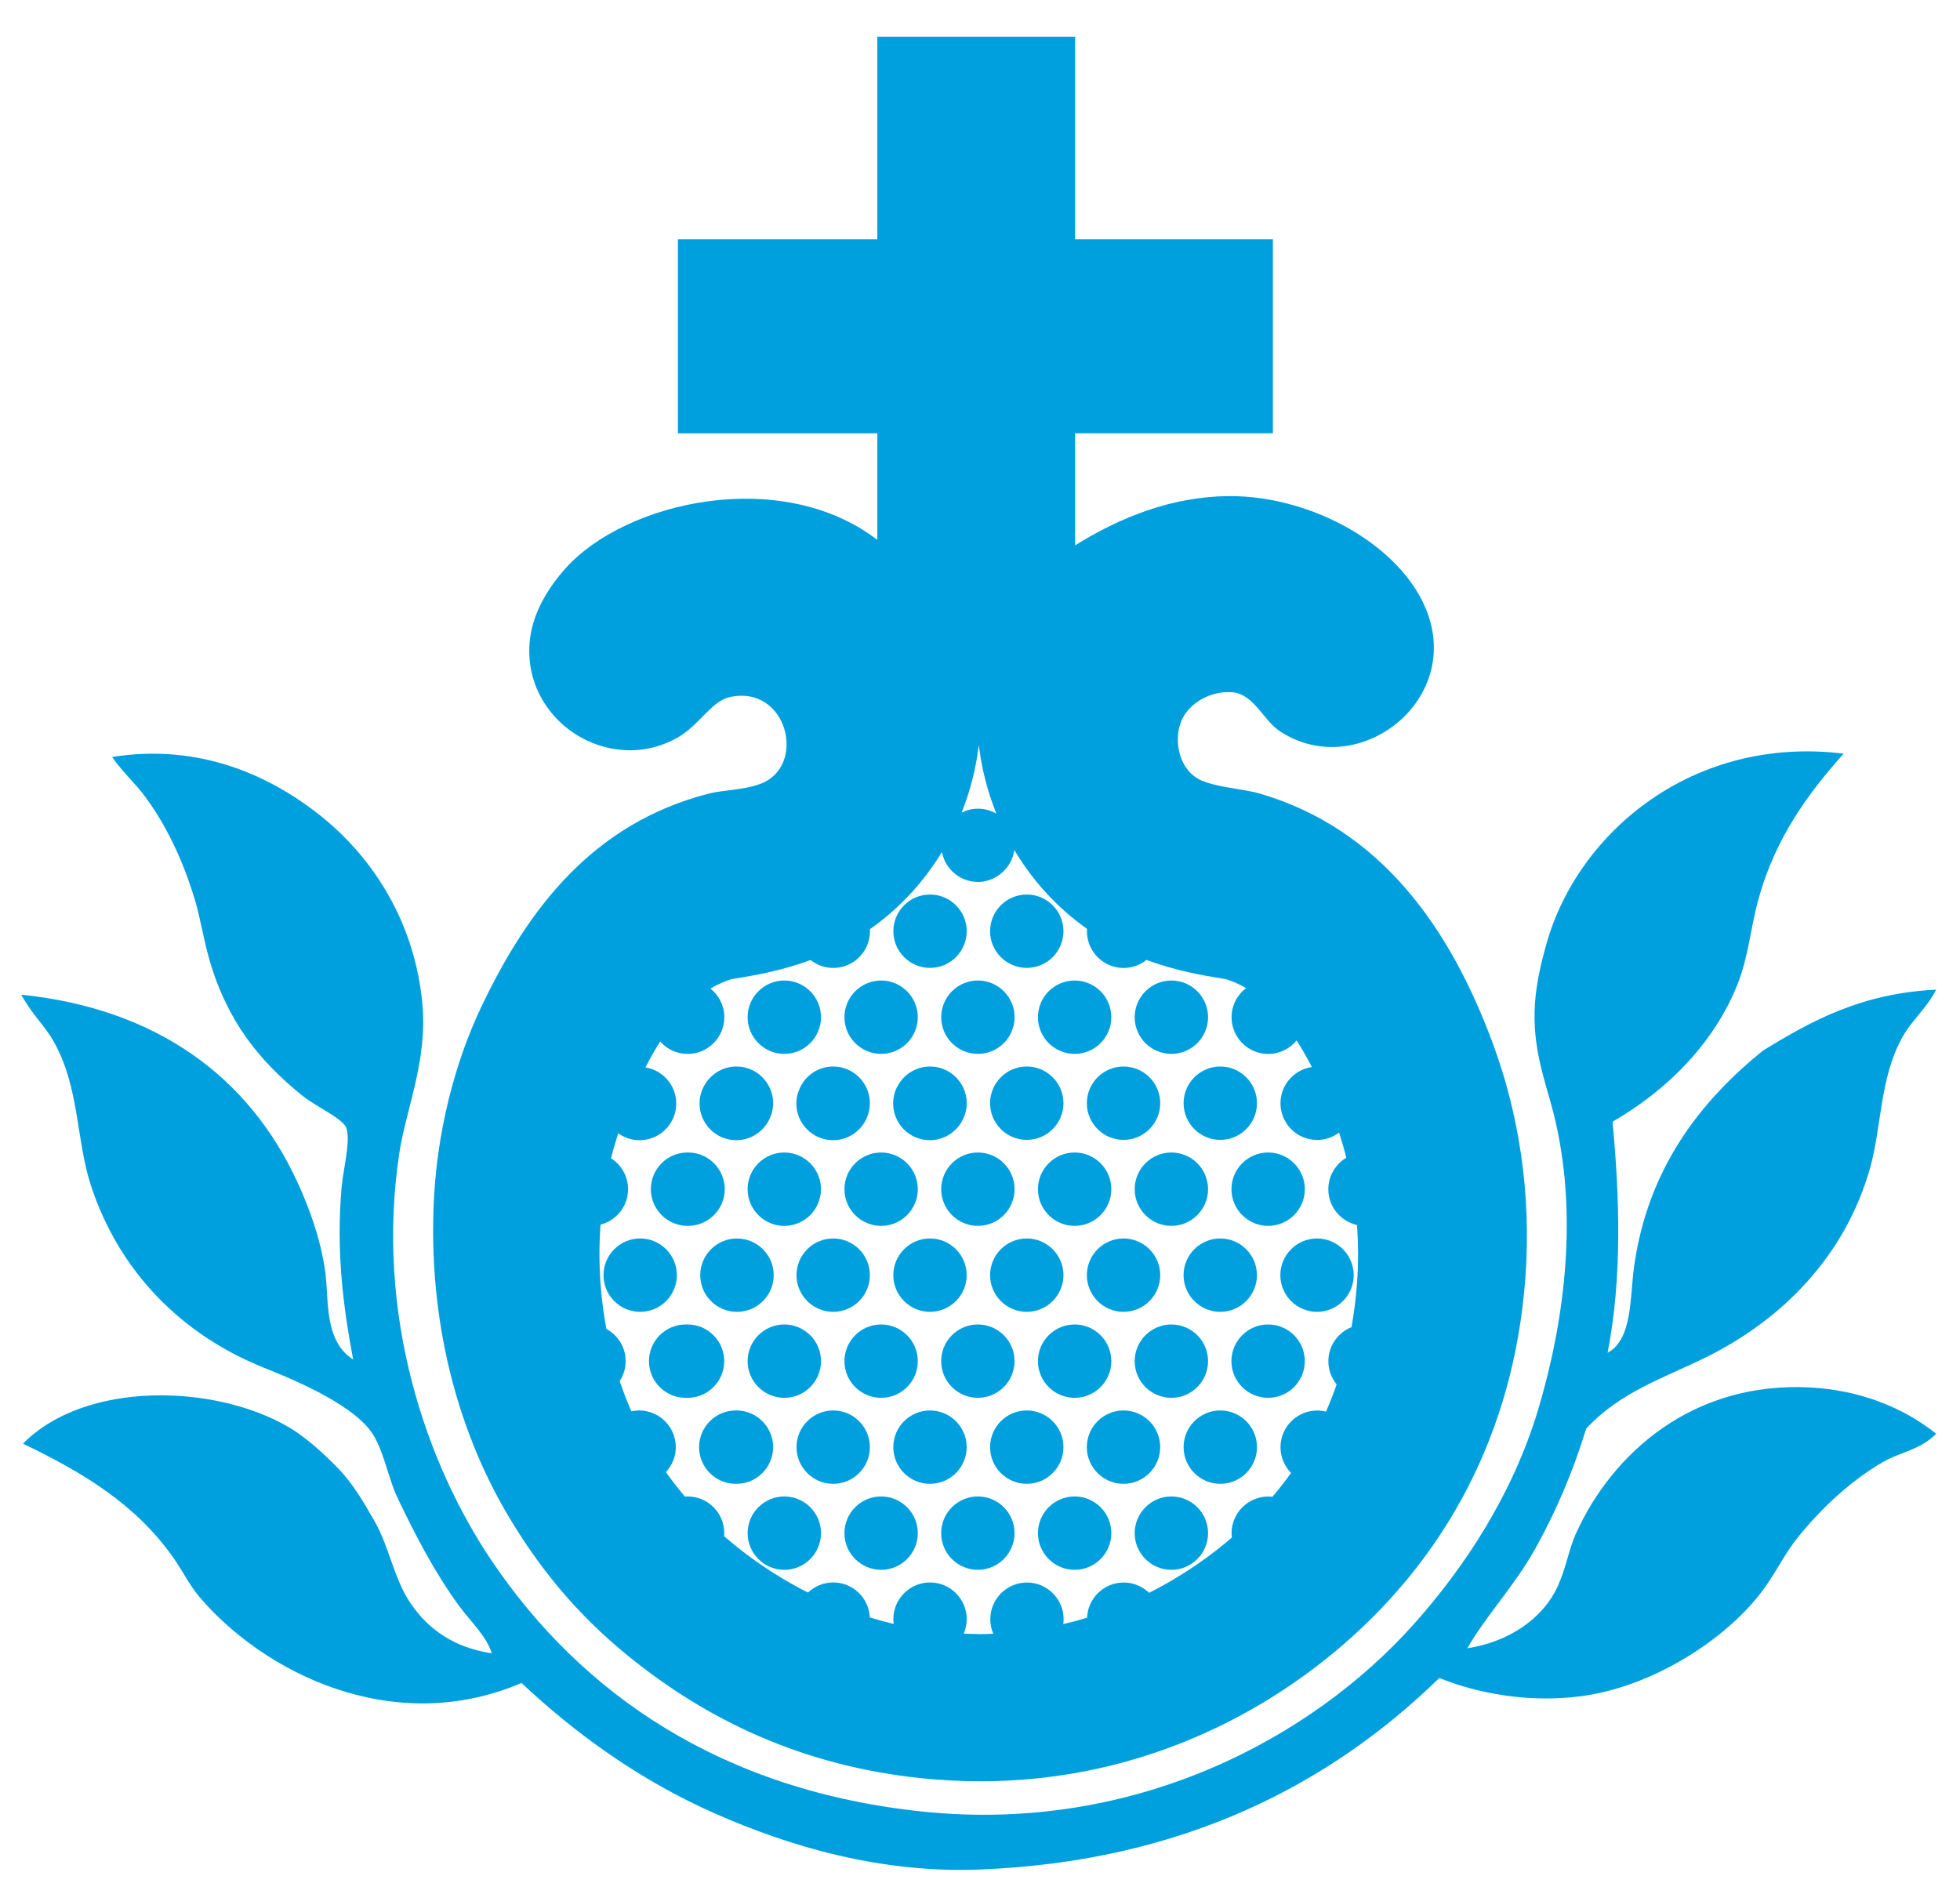 <?xml version="1.0" encoding="UTF-8"?>
<svg id="Capa_2" xmlns="http://www.w3.org/2000/svg" version="1.1" viewBox="0 0 582.29 562.82">
  <!-- Generator: Adobe Illustrator 29.4.0, SVG Export Plug-In . SVG Version: 2.1.0 Build 152)  -->
  <defs>
    <style>
      .st0 {
        fill: #00a0df;
      }
    </style>
  </defs>
  <g id="Capa_1-2">
    <g>
      <path class="st0" d="M468.28,455.39c-2.16,4.73-2.96,10.26-5.41,15.69-4.51,10.07-14.91,16.79-26.96,18.64,5.62-9.75,14.09-18.63,20.11-29.43,6.12-10.97,11.26-22.86,15.21-35.8,9.89-10.8,23.03-15.06,35.31-21.08,22.85-11.22,41.62-30.13,49.04-56.4,3.51-12.43,2.79-26.91,9.81-39.23,2.73-4.79,7-8.2,9.81-13.74-22.16,1.05-37.13,9.3-51.5,18.14-18.43,14.95-34.17,34.81-38.25,64.25-1.24,8.9-.4,21.47-7.85,25.5,4.39-22.5,3.54-46.49,1.47-68.66,16.32-9.39,30.36-23.52,37.27-41.19,3.22-8.26,3.7-16.67,6.38-25.99,4.87-16.94,14.05-29.96,25.01-42.17-44.62-5.49-78.89,23.23-88.27,56.4-1.72,6.08-3.01,11.77-3.43,17.65-.95,13.32,3.05,23.21,5.4,32.37,7.64,29.86,3.43,62.03-4.41,88.28-7.7,25.7-22.17,47.41-37.28,64.24-30.01,33.46-82.33,61.8-145.16,55.42-60.21-6.12-101.84-35.07-128.49-74.54-19.52-28.92-34.71-73.17-27.46-121.13,1.95-12.91,8.37-27.28,6.87-44.14-2.12-23.82-14.22-43.01-29.43-55.42-15.31-12.5-36.67-22.32-62.77-18.14,3.02,4.38,6.8,7.7,9.81,11.77,6.5,8.8,11.33,19.29,14.72,30.41,1.73,5.7,2.53,11.64,4.41,18.14,5.25,18.18,14.82,29.97,27.46,40.21,4.26,3.45,12.32,6.92,13.24,9.81,1.25,3.91-1.03,12.46-1.47,17.66-1.6,18.66.38,34.63,3.44,51.01-8.87-5.76-7.08-17.95-8.34-26.49-1.44-9.77-4.76-18.74-8.34-26.48-14.14-30.57-41.22-51.25-81.9-55.42,3.45,6.34,6.89,8.97,9.8,14.23,7.46,13.43,6.52,28.96,10.79,42.17,8.34,25.78,27,44.64,51.5,54.44,10.52,4.2,27.95,11.68,32.86,20.6,3.07,5.57,4.18,12.49,6.86,18.14,5.5,11.55,11.31,22.52,18.15,31.88,3.52,4.82,8.23,9.06,9.81,14.23-11.26-1.73-18.75-7.07-24.02-14.72-5.02-7.26-6.39-16.84-10.79-24.52-3.17-5.51-6.33-11.18-11.28-16.18-3.67-3.71-8.9-8.65-14.22-11.77-22-12.9-60.51-13.84-78.96,4.9,18.1,8.69,33.55,18.1,44.63,33.83,3.04,4.32,4.76,8.15,7.85,11.77,18.81,22.12,57.13,41.94,95.63,25.5,15.64,14.69,34.64,28.69,57.38,38.74,22.2,9.82,49.31,17.87,78.96,16.68,60.54-2.42,104.2-25.59,136.33-56.9,11.4,4.62,26.66,7.46,42.18,5.4,22.19-2.95,44.72-18.05,54.92-32.86,3.63-5.25,5.79-9.82,9.33-14.22,6.92-8.62,15.78-16.95,25.49-22.56,4.84-2.8,11.13-3.6,15.69-8.34-10.13-8.05-22.99-12.94-37.28-13.73-34.96-1.94-58.9,19.51-69.63,43.15"/>
      <path class="st0" d="M189.46,494.26c22.87,17.88,51.44,31.38,87.9,34.4,50.71,4.2,92.79-14.98,121.82-40.13,29.96-25.96,50.56-62.28,53.99-108.93,1.84-24.9-1.95-48.6-9.55-69.27-12.74-34.61-33.39-64.01-69.28-74.53-4.85-1.43-12.04-1.71-17.2-3.83-6.67-2.73-8.67-11.52-6.21-17.68,2.12-5.32,8.81-9.21,15.29-8.6,6.24.58,9.18,8.33,13.85,11.46,21.26,14.21,50.14-5.34,45.39-30.1-4.29-22.42-33.99-39.99-60.68-39.65-16.64.21-31.7,6.15-45.38,14.62v-33.3h58.76v-57.62h-58.76V10.9h-58.76v60.2h-59.24v57.64h59.24v31.66c-28.48-21.85-74.74-11.55-92.69,8.52-4.33,4.84-9.53,12.4-10.51,21.02-2.76,24.19,23.59,40.86,43.96,29.14,6.45-3.71,9.94-10.72,15.29-11.94,17.25-3.94,23.28,20.66,9.08,25.8-5.23,1.89-10.91,1.73-15.29,2.87-34.36,8.85-53.53,34.13-67.36,63.06-7.9,16.51-13.56,37.67-14.33,60.19-1.28,36.92,8.47,68.36,22.45,91.73,10.64,17.78,22.64,31.3,38.22,43.48M290.75,485.49c-1.5-.01-2.98-.06-4.44-.12.57-1.32.89-2.78.89-4.31,0-6.01-4.89-10.9-10.9-10.9s-10.9,4.89-10.9,10.9c0,.49.04.96.11,1.43-2.44-.58-4.8-1.23-7.1-1.93-.26-5.78-5.03-10.4-10.87-10.4-2.9,0-5.54,1.15-7.49,3.01-10.65-5.38-18.94-11.56-24.61-16.48-.11-.09-.2-.19-.31-.28.02-.3.05-.59.05-.9,0-6.01-4.89-10.9-10.9-10.9-.27,0-.53.02-.79.04-2.01-2.36-3.89-4.78-5.66-7.27,1.82-1.95,2.94-4.55,2.94-7.42,0-6.01-4.89-10.9-10.9-10.9-.79,0-1.56.09-2.3.25-1.29-2.92-2.43-5.92-3.46-8.98,1.11-1.71,1.76-3.74,1.76-5.92,0-4.14-2.32-7.75-5.73-9.59-.8-4.35-1.39-8.81-1.73-13.4-.43-5.86-.42-11.74,0-17.56,4.69-1.21,8.18-5.47,8.18-10.54,0-3.86-2.02-7.25-5.06-9.18.62-2.51,1.34-4.99,2.13-7.43,1.79,1.29,3.98,2.06,6.34,2.06,6.01,0,10.9-4.89,10.9-10.9,0-5.41-3.97-9.9-9.15-10.74,1.47-2.87,2.93-5.42,4.38-7.69,2,2.26,4.91,3.69,8.16,3.69,6.01,0,10.9-4.89,10.9-10.9,0-3.44-1.61-6.51-4.11-8.51,2.44-1.47,4.55-2.27,6.19-2.8.44-.08.89-.15,1.35-.22,5.42-.89,13.35-2.21,22.2-5.47,1.86,1.47,4.19,2.35,6.74,2.35,6.01,0,10.9-4.89,10.9-10.9,0-.2-.02-.4-.03-.6,8.76-6.14,15.98-14,21.41-22.94.94,5.05,5.38,8.89,10.71,8.89s10.1-4.15,10.79-9.49c5.43,9.14,12.73,17.17,21.61,23.43-.02.24-.04.48-.04.72,0,6.01,4.89,10.9,10.9,10.9,2.57,0,4.93-.9,6.79-2.39,8.9,3.29,16.88,4.62,22.32,5.51.46.07.91.14,1.35.22,1.58.51,3.6,1.27,5.93,2.64-2.62,1.99-4.32,5.13-4.32,8.67,0,6.01,4.89,10.9,10.9,10.9,3.4,0,6.43-1.56,8.43-4.01,1.49,2.32,3,4.93,4.52,7.89-5.26.77-9.32,5.3-9.32,10.77,0,6.01,4.89,10.9,10.9,10.9,2.44,0,4.69-.82,6.51-2.18.8,2.46,1.52,4.95,2.15,7.47-3.19,1.9-5.34,5.38-5.34,9.36,0,5.19,3.65,9.53,8.51,10.62.42,5.79.43,11.64,0,17.47-.32,4.41-.88,8.69-1.63,12.88-4.02,1.61-6.87,5.53-6.87,10.12,0,2.61.93,5.01,2.46,6.89-.95,2.75-2,5.45-3.16,8.09-.84-.21-1.72-.33-2.62-.33-6.01,0-10.9,4.89-10.9,10.9,0,2.98,1.2,5.67,3.14,7.64-1.73,2.43-3.58,4.79-5.53,7.09-.41-.05-.82-.08-1.24-.08-6.01,0-10.9,4.89-10.9,10.9,0,.44.03.86.08,1.29-5.69,4.92-13.97,11.07-24.59,16.42-1.96-1.89-4.62-3.06-7.55-3.06-5.86,0-10.64,4.65-10.87,10.45-2.29.7-4.65,1.34-7.08,1.91.06-.48.11-.97.11-1.46,0-6.01-4.89-10.9-10.89-10.9s-10.9,4.89-10.9,10.9c0,1.53.32,2.99.9,4.32-1.42.06-2.85.11-4.3.12M290.8,221.46c.84,7,2.61,13.82,5.21,20.28-1.61-.93-3.46-1.47-5.45-1.47-1.75,0-3.39.42-4.86,1.15,2.53-6.36,4.25-13.07,5.08-19.96h0"/>
      <path class="st0" d="M305.04,287.57c6.01,0,10.9-4.89,10.9-10.9s-4.89-10.9-10.9-10.9-10.9,4.89-10.9,10.9,4.89,10.9,10.9,10.9"/>
      <path class="st0" d="M276.3,287.57c6.01,0,10.9-4.89,10.9-10.9s-4.89-10.9-10.9-10.9-10.9,4.89-10.9,10.9,4.89,10.9,10.9,10.9"/>
      <path class="st0" d="M233.01,313.12c6.01,0,10.9-4.89,10.9-10.9s-4.89-10.9-10.9-10.9-10.9,4.89-10.9,10.9,4.89,10.9,10.9,10.9"/>
      <path class="st0" d="M348,313.12c6.01,0,10.9-4.89,10.9-10.9s-4.89-10.9-10.9-10.9-10.9,4.89-10.9,10.9,4.89,10.9,10.9,10.9"/>
      <path class="st0" d="M308.36,302.22c0,6.01,4.89,10.9,10.9,10.9s10.9-4.89,10.9-10.9-4.89-10.9-10.9-10.9-10.9,4.89-10.9,10.9"/>
      <path class="st0" d="M279.62,302.22c0,6.01,4.89,10.9,10.9,10.9s10.9-4.89,10.9-10.9-4.89-10.9-10.9-10.9-10.9,4.89-10.9,10.9"/>
      <path class="st0" d="M261.77,313.12c6.01,0,10.9-4.89,10.9-10.9s-4.89-10.9-10.9-10.9-10.9,4.89-10.9,10.9,4.89,10.9,10.9,10.9"/>
      <path class="st0" d="M237.66,323.19c-.68,1.42-1.07,3-1.07,4.67,0,6.01,4.89,10.9,10.9,10.9,4.51,0,8.39-2.75,10.04-6.67.58-1.33.9-2.79.9-4.32,0-6.01-4.89-10.9-10.9-10.9-4.37,0-8.14,2.59-9.88,6.32"/>
      <path class="st0" d="M218.73,338.76c3.77,0,7.1-1.92,9.05-4.84,1.2-1.75,1.91-3.87,1.91-6.15,0-6.01-4.89-10.9-10.9-10.9-3.77,0-7.1,1.93-9.06,4.85-1.2,1.75-1.9,3.86-1.9,6.14,0,6.01,4.89,10.9,10.9,10.9"/>
      <path class="st0" d="M351.63,327.77c0,6.01,4.89,10.9,10.9,10.9s10.9-4.89,10.9-10.9-4.89-10.9-10.9-10.9-10.9,4.89-10.9,10.9"/>
      <path class="st0" d="M322.89,327.77c0,6.01,4.89,10.9,10.9,10.9s10.9-4.89,10.9-10.9-4.89-10.9-10.9-10.9-10.9,4.89-10.9,10.9"/>
      <path class="st0" d="M305.04,316.87c-6.01,0-10.9,4.89-10.9,10.9s4.89,10.9,10.9,10.9,10.9-4.89,10.9-10.9-4.89-10.9-10.9-10.9"/>
      <path class="st0" d="M276.3,316.87c-3.77,0-7.1,1.93-9.06,4.85-1.2,1.75-1.9,3.86-1.9,6.14,0,6.01,4.89,10.9,10.9,10.9,3.77,0,7.1-1.93,9.06-4.85,1.2-1.75,1.9-3.86,1.9-6.14,0-6.01-4.89-10.9-10.9-10.9"/>
      <path class="st0" d="M365.85,353.32c0,6.01,4.89,10.9,10.9,10.9s10.9-4.89,10.9-10.9-4.89-10.9-10.9-10.9-10.9,4.89-10.9,10.9"/>
      <path class="st0" d="M243.9,353.32c0-6.01-4.89-10.9-10.9-10.9s-10.9,4.89-10.9,10.9,4.89,10.9,10.9,10.9,10.9-4.89,10.9-10.9"/>
      <path class="st0" d="M204.26,364.21h.15c6.01,0,10.9-4.89,10.9-10.9s-4.89-10.9-10.9-10.9h-.15c-6.01,0-10.9,4.89-10.9,10.9s4.89,10.9,10.9,10.9"/>
      <path class="st0" d="M348,342.42c-6.01,0-10.9,4.89-10.9,10.9s4.89,10.9,10.9,10.9,10.9-4.89,10.9-10.9-4.89-10.9-10.9-10.9"/>
      <path class="st0" d="M319.26,342.42c-6.01,0-10.9,4.89-10.9,10.9s4.89,10.9,10.9,10.9,10.9-4.89,10.9-10.9-4.89-10.9-10.9-10.9"/>
      <path class="st0" d="M279.62,353.32c0,6.01,4.89,10.9,10.9,10.9s10.9-4.89,10.9-10.9-4.89-10.9-10.9-10.9-10.9,4.89-10.9,10.9"/>
      <path class="st0" d="M250.87,353.32c0,6.01,4.89,10.9,10.9,10.9s10.9-4.89,10.9-10.9-4.89-10.9-10.9-10.9-10.9,4.89-10.9,10.9"/>
      <path class="st0" d="M380.37,378.86c0,6.01,4.89,10.9,10.9,10.9s10.9-4.89,10.9-10.9-4.89-10.9-10.9-10.9-10.9,4.89-10.9,10.9"/>
      <path class="st0" d="M258.43,378.86c0-6.01-4.89-10.9-10.9-10.9s-10.9,4.89-10.9,10.9,4.89,10.9,10.9,10.9,10.9-4.89,10.9-10.9"/>
      <path class="st0" d="M218.93,367.97h0c-6.01,0-10.9,4.89-10.9,10.9s4.89,10.89,10.9,10.89h.03c6.01,0,10.9-4.89,10.9-10.89s-4.89-10.9-10.9-10.9h0"/>
      <path class="st0" d="M201.09,378.86c0-6.01-4.89-10.9-10.9-10.9s-10.9,4.89-10.9,10.9,4.89,10.9,10.9,10.9,10.9-4.89,10.9-10.9"/>
      <path class="st0" d="M373.42,378.86c0-6.01-4.89-10.9-10.9-10.9s-10.9,4.89-10.9,10.9,4.89,10.9,10.9,10.9,10.9-4.89,10.9-10.9"/>
      <path class="st0" d="M322.89,378.86c0,6.01,4.89,10.9,10.9,10.9s10.9-4.89,10.9-10.9-4.89-10.9-10.9-10.9-10.9,4.89-10.9,10.9"/>
      <path class="st0" d="M315.94,378.86c0-6.01-4.89-10.9-10.9-10.9s-10.9,4.89-10.9,10.9,4.89,10.9,10.9,10.9,10.9-4.89,10.9-10.9"/>
      <path class="st0" d="M287.19,378.86c0-6.01-4.89-10.9-10.9-10.9s-10.9,4.89-10.9,10.9,4.89,10.9,10.9,10.9,10.9-4.89,10.9-10.9"/>
      <path class="st0" d="M376.74,393.51c-6.01,0-10.9,4.89-10.9,10.9s4.89,10.9,10.9,10.9,10.9-4.89,10.9-10.9-4.89-10.9-10.9-10.9"/>
      <path class="st0" d="M233.01,415.31c6.01,0,10.9-4.89,10.9-10.9s-4.89-10.9-10.9-10.9-10.9,4.89-10.9,10.9,4.89,10.9,10.9,10.9"/>
      <path class="st0" d="M215.16,404.41c0-6.01-4.89-10.9-10.9-10.9-.1,0-.19.01-.28.01s-.19-.01-.28-.01c-6.01,0-10.9,4.89-10.9,10.9s4.89,10.9,10.9,10.9c.09,0,.19-.01.28-.01s.19.01.28.01c6.01,0,10.9-4.89,10.9-10.9"/>
      <path class="st0" d="M337.1,404.41c0,6.01,4.89,10.9,10.9,10.9s10.9-4.89,10.9-10.9-4.89-10.9-10.9-10.9-10.9,4.89-10.9,10.9"/>
      <path class="st0" d="M319.26,415.31c6.01,0,10.9-4.89,10.9-10.9s-4.89-10.9-10.9-10.9-10.9,4.89-10.9,10.9,4.89,10.9,10.9,10.9"/>
      <path class="st0" d="M290.51,415.31c6.01,0,10.9-4.89,10.9-10.9s-4.89-10.9-10.9-10.9-10.9,4.89-10.9,10.9,4.89,10.9,10.9,10.9"/>
      <path class="st0" d="M261.77,415.31c6.01,0,10.9-4.89,10.9-10.9s-4.89-10.9-10.9-10.9-10.9,4.89-10.9,10.9,4.89,10.9,10.9,10.9"/>
      <path class="st0" d="M258.43,429.96c0-6.01-4.89-10.9-10.9-10.9s-10.9,4.89-10.9,10.9,4.89,10.9,10.9,10.9,10.9-4.89,10.9-10.9"/>
      <path class="st0" d="M229.69,429.96c0-6.01-4.89-10.9-10.9-10.9h-.2c-6.01,0-10.9,4.89-10.9,10.9s4.89,10.9,10.9,10.9h.2c6.01,0,10.9-4.89,10.9-10.9"/>
      <path class="st0" d="M362.53,419.06c-6.01,0-10.9,4.89-10.9,10.9s4.89,10.9,10.9,10.9,10.9-4.89,10.9-10.9-4.89-10.9-10.9-10.9"/>
      <path class="st0" d="M344.68,429.96c0-6.01-4.89-10.9-10.9-10.9s-10.9,4.89-10.9,10.9,4.89,10.9,10.9,10.9,10.9-4.89,10.9-10.9"/>
      <path class="st0" d="M315.94,429.96c0-6.01-4.89-10.9-10.9-10.9s-10.9,4.89-10.9,10.9,4.89,10.9,10.9,10.9,10.9-4.89,10.9-10.9"/>
      <path class="st0" d="M287.19,429.96c0-6.01-4.89-10.9-10.9-10.9s-10.9,4.89-10.9,10.9,4.89,10.9,10.9,10.9,10.9-4.89,10.9-10.9"/>
      <path class="st0" d="M233.01,444.61c-6.01,0-10.9,4.89-10.9,10.9s4.89,10.9,10.9,10.9,10.9-4.89,10.9-10.9-4.89-10.9-10.9-10.9"/>
      <path class="st0" d="M348,444.61c-6.01,0-10.9,4.89-10.9,10.9s4.89,10.9,10.9,10.9,10.9-4.89,10.9-10.9-4.89-10.9-10.9-10.9"/>
      <path class="st0" d="M319.26,444.61c-6.01,0-10.9,4.89-10.9,10.9s4.89,10.9,10.9,10.9,10.9-4.89,10.9-10.9-4.89-10.9-10.9-10.9"/>
      <path class="st0" d="M301.41,455.51c0-6.01-4.89-10.9-10.9-10.9s-10.9,4.89-10.9,10.9,4.89,10.9,10.9,10.9,10.9-4.89,10.9-10.9"/>
      <path class="st0" d="M261.77,444.61c-6.01,0-10.9,4.89-10.9,10.9s4.89,10.9,10.9,10.9,10.9-4.89,10.9-10.9-4.89-10.9-10.9-10.9"/>
    </g>
  </g>
</svg>